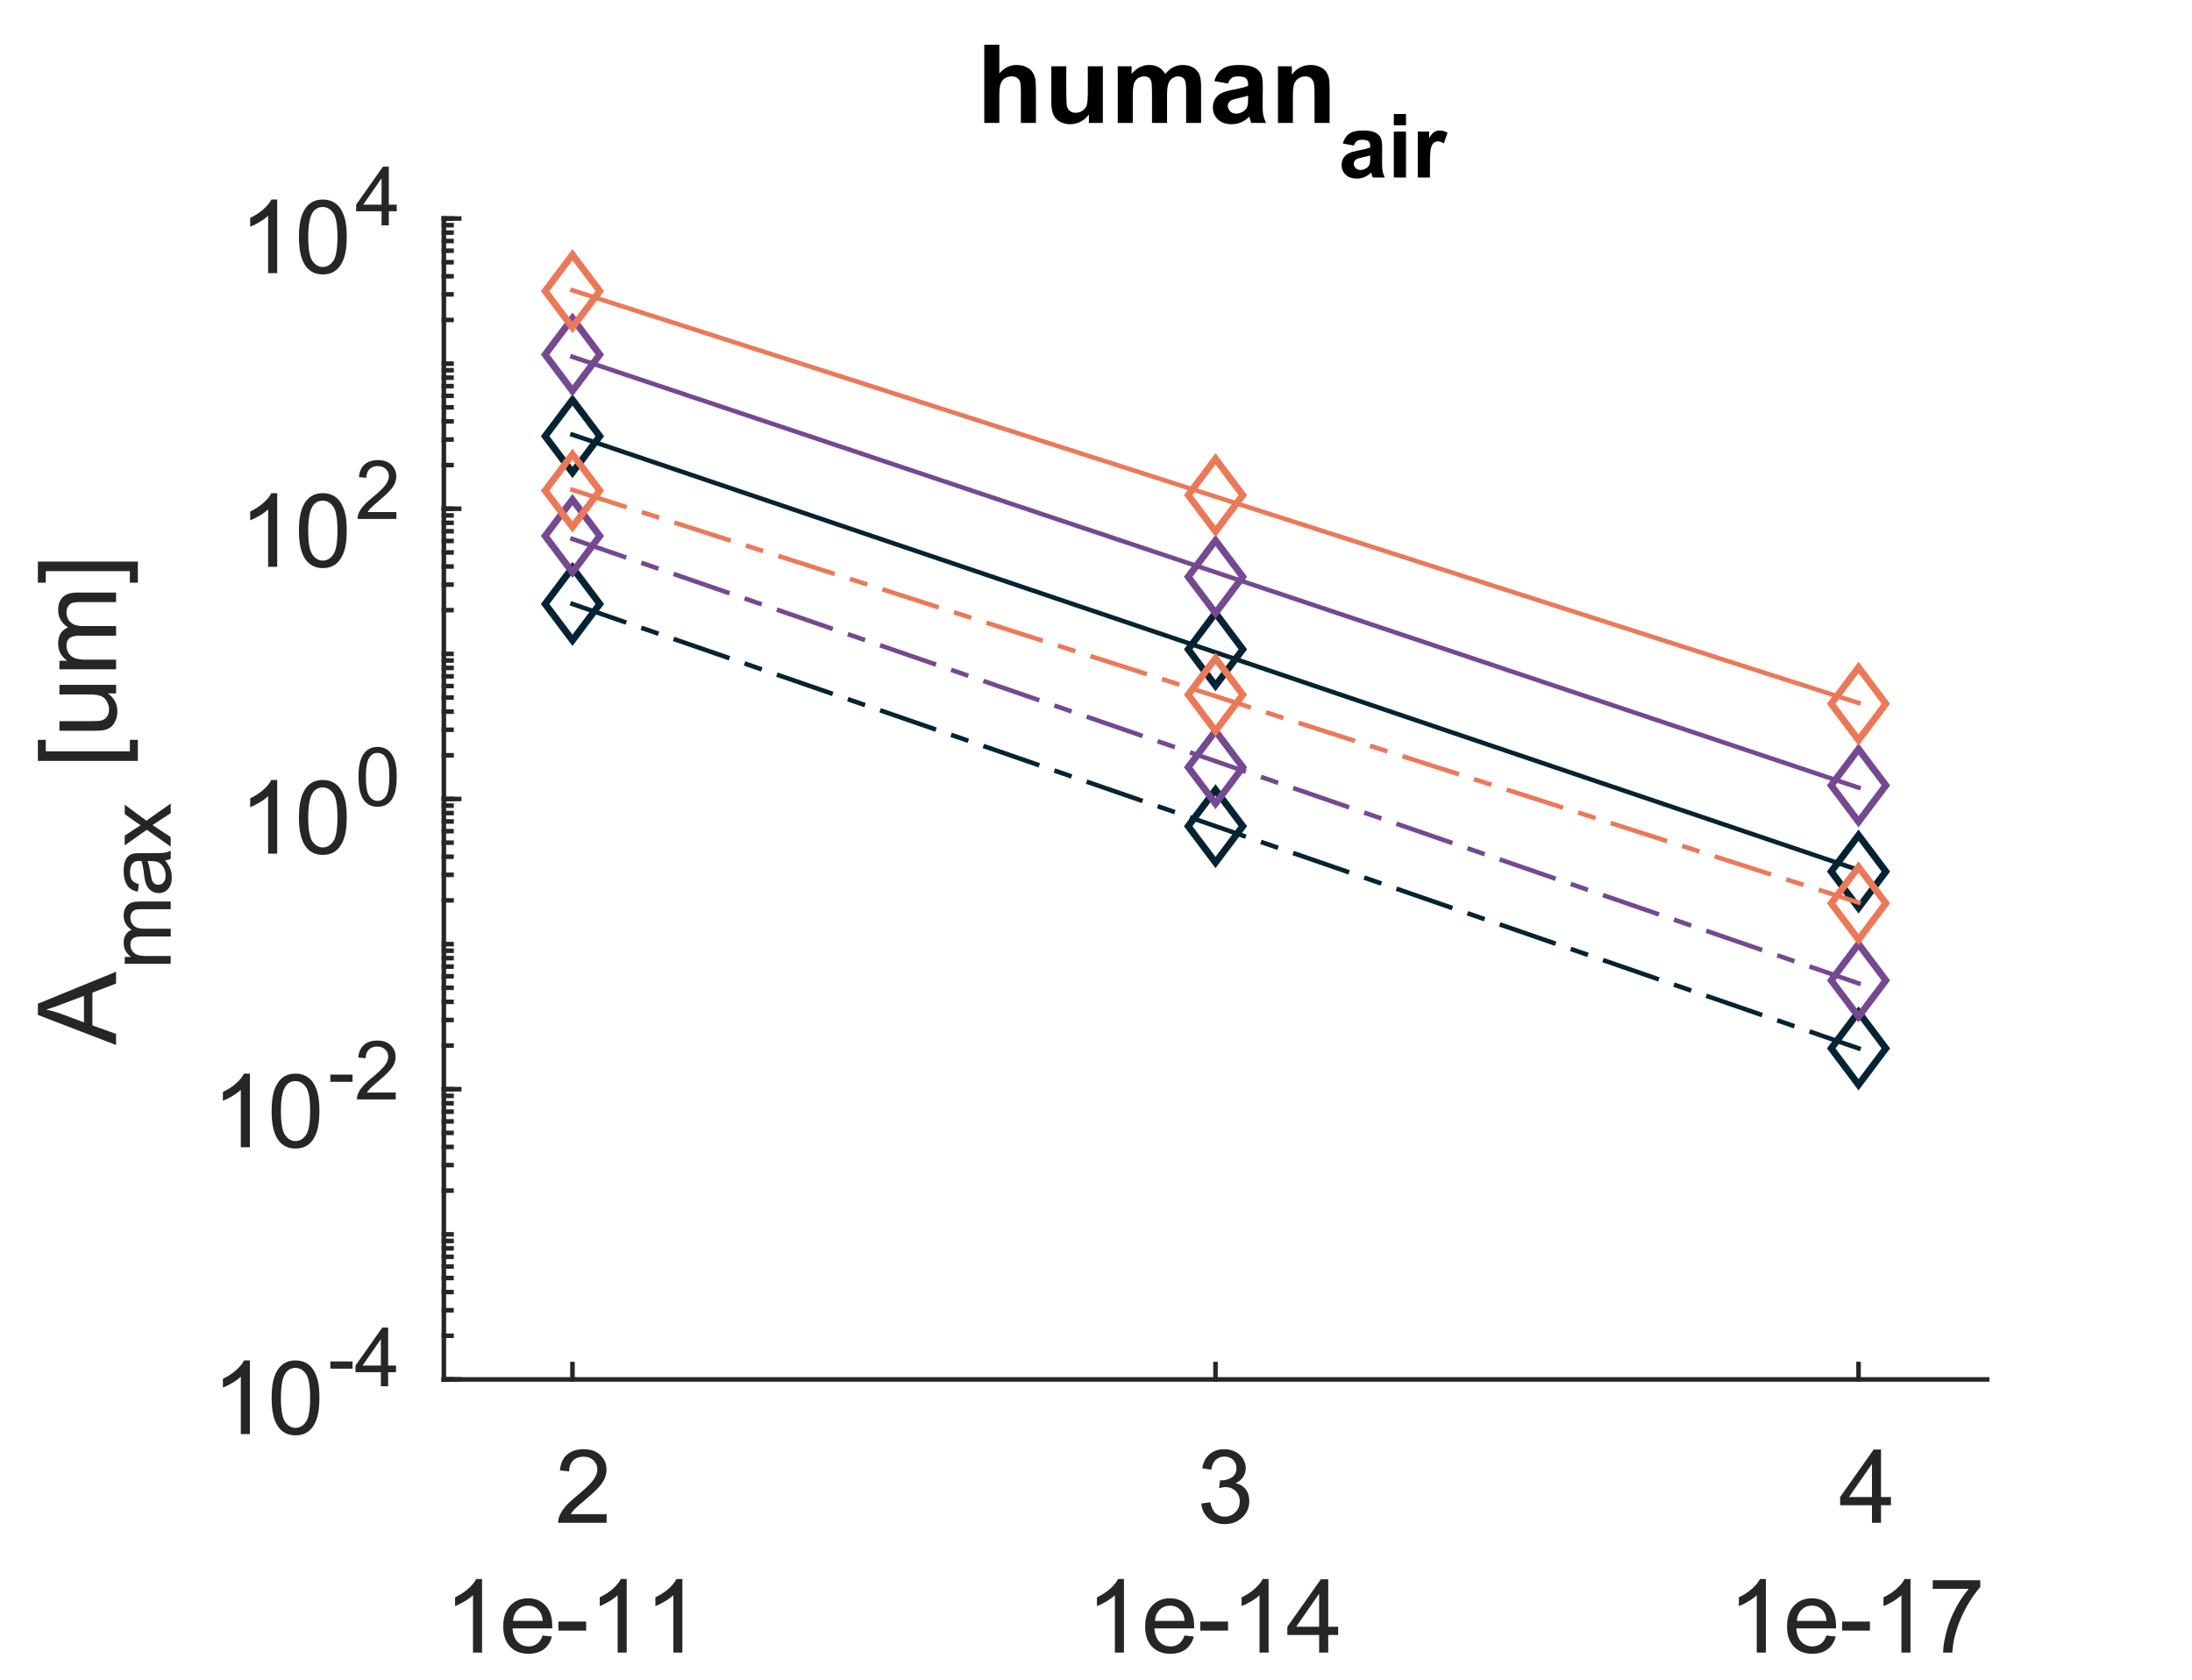 <?xml version="1.0"?>
<!DOCTYPE svg PUBLIC '-//W3C//DTD SVG 1.0//EN'
          'http://www.w3.org/TR/2001/REC-SVG-20010904/DTD/svg10.dtd'>
<svg xmlns:xlink="http://www.w3.org/1999/xlink" style="fill-opacity:1; color-rendering:auto; color-interpolation:auto; text-rendering:auto; stroke:black; stroke-linecap:square; stroke-miterlimit:10; shape-rendering:auto; stroke-opacity:1; fill:black; stroke-dasharray:none; font-weight:normal; stroke-width:1; font-family:'Dialog'; font-style:normal; stroke-linejoin:miter; font-size:12px; stroke-dashoffset:0; image-rendering:auto;" width="321" height="246" xmlns="http://www.w3.org/2000/svg"
><rect width="100%" height="100%" fill="#808080" stroke="none"/><!--Generated by the Batik Graphics2D SVG Generator--><defs id="genericDefs"
  /><g
  ><defs id="defs1"
    ><clipPath clipPathUnits="userSpaceOnUse" id="clipPath1"
      ><path d="M0 0 L321 0 L321 246 L0 246 L0 0 Z"
      /></clipPath
    ></defs
    ><g style="fill:white; stroke:white;"
    ><rect x="0" y="0" width="321" style="clip-path:url(#clipPath1); stroke:none;" height="246"
    /></g
    ><g style="fill:white; text-rendering:optimizeSpeed; color-rendering:optimizeSpeed; image-rendering:optimizeSpeed; shape-rendering:crispEdges; stroke:white; color-interpolation:sRGB;"
    ><rect x="0" width="321" height="246" y="0" style="stroke:none;"
      /><path style="stroke:none;" d="M65 202 L291 202 L291 32 L65 32 Z"
    /></g
    ><g style="fill:rgb(38,38,38); text-rendering:geometricPrecision; image-rendering:optimizeQuality; color-rendering:optimizeQuality; stroke-linejoin:round; stroke:rgb(38,38,38); color-interpolation:linearRGB; stroke-width:0.667;"
    ><line y2="202" style="fill:none;" x1="65" x2="291" y1="202"
      /><line y2="199.75" style="fill:none;" x1="83.833" x2="83.833" y1="202"
      /><line y2="199.75" style="fill:none;" x1="178" x2="178" y1="202"
      /><line y2="199.75" style="fill:none;" x1="272.167" x2="272.167" y1="202"
    /></g
    ><g transform="translate(65,223)" style="font-size:14.667px; fill:rgb(38,38,38); text-rendering:geometricPrecision; image-rendering:optimizeQuality; color-rendering:optimizeQuality; font-family:'SansSerif'; stroke:rgb(38,38,38); color-interpolation:linearRGB;"
    ><path style="stroke:none;" d="M23.835 -1.266 L23.835 0 L16.741 0 Q16.725 -0.469 16.897 -0.922 Q17.163 -1.641 17.765 -2.344 Q18.366 -3.047 19.491 -3.969 Q21.241 -5.406 21.858 -6.242 Q22.475 -7.078 22.475 -7.828 Q22.475 -8.609 21.913 -9.148 Q21.35 -9.688 20.444 -9.688 Q19.491 -9.688 18.921 -9.117 Q18.35 -8.547 18.35 -7.531 L16.991 -7.672 Q17.132 -9.188 18.038 -9.984 Q18.944 -10.781 20.475 -10.781 Q22.022 -10.781 22.921 -9.922 Q23.819 -9.062 23.819 -7.797 Q23.819 -7.156 23.561 -6.531 Q23.303 -5.906 22.686 -5.219 Q22.069 -4.531 20.647 -3.328 Q19.46 -2.344 19.124 -1.984 Q18.788 -1.625 18.569 -1.266 L23.835 -1.266 Z"
    /></g
    ><g transform="translate(65,242)" style="font-size:14.667px; fill:rgb(38,38,38); text-rendering:geometricPrecision; image-rendering:optimizeQuality; color-rendering:optimizeQuality; font-family:'SansSerif'; stroke:rgb(38,38,38); color-interpolation:linearRGB;"
    ><path style="stroke:none;" d="M5.594 0 L4.266 0 L4.266 -8.406 Q3.797 -7.953 3.023 -7.492 Q2.25 -7.031 1.641 -6.812 L1.641 -8.094 Q2.734 -8.609 3.562 -9.344 Q4.391 -10.078 4.734 -10.781 L5.594 -10.781 L5.594 0 ZM14.464 -2.5 L15.823 -2.344 Q15.511 -1.141 14.636 -0.484 Q13.761 0.172 12.401 0.172 Q10.698 0.172 9.698 -0.875 Q8.698 -1.922 8.698 -3.828 Q8.698 -5.781 9.714 -6.867 Q10.729 -7.953 12.339 -7.953 Q13.901 -7.953 14.886 -6.891 Q15.87 -5.828 15.87 -3.906 Q15.87 -3.781 15.87 -3.547 L10.057 -3.547 Q10.136 -2.266 10.784 -1.586 Q11.432 -0.906 12.417 -0.906 Q13.136 -0.906 13.651 -1.289 Q14.167 -1.672 14.464 -2.5 ZM10.136 -4.641 L14.479 -4.641 Q14.386 -5.625 13.979 -6.109 Q13.354 -6.875 12.354 -6.875 Q11.432 -6.875 10.815 -6.266 Q10.198 -5.656 10.136 -4.641 ZM16.771 -3.219 L16.771 -4.547 L20.834 -4.547 L20.834 -3.219 L16.771 -3.219 ZM26.777 0 L25.448 0 L25.448 -8.406 Q24.98 -7.953 24.206 -7.492 Q23.433 -7.031 22.823 -6.812 L22.823 -8.094 Q23.917 -8.609 24.745 -9.344 Q25.573 -10.078 25.917 -10.781 L26.777 -10.781 L26.777 0 ZM34.928 0 L33.6 0 L33.6 -8.406 Q33.131 -7.953 32.357 -7.492 Q31.584 -7.031 30.975 -6.812 L30.975 -8.094 Q32.068 -8.609 32.897 -9.344 Q33.725 -10.078 34.068 -10.781 L34.928 -10.781 L34.928 0 Z"
    /></g
    ><g transform="translate(159,223)" style="font-size:14.667px; fill:rgb(38,38,38); text-rendering:geometricPrecision; image-rendering:optimizeQuality; color-rendering:optimizeQuality; font-family:'SansSerif'; stroke:rgb(38,38,38); color-interpolation:linearRGB;"
    ><path style="stroke:none;" d="M16.913 -2.828 L18.241 -3.016 Q18.46 -1.891 19.007 -1.398 Q19.553 -0.906 20.335 -0.906 Q21.272 -0.906 21.913 -1.547 Q22.553 -2.188 22.553 -3.141 Q22.553 -4.047 21.96 -4.641 Q21.366 -5.234 20.444 -5.234 Q20.069 -5.234 19.522 -5.078 L19.663 -6.234 Q19.803 -6.219 19.882 -6.219 Q20.725 -6.219 21.397 -6.664 Q22.069 -7.109 22.069 -8.016 Q22.069 -8.75 21.577 -9.227 Q21.085 -9.703 20.303 -9.703 Q19.538 -9.703 19.03 -9.219 Q18.522 -8.734 18.366 -7.766 L17.053 -8 Q17.288 -9.328 18.147 -10.055 Q19.007 -10.781 20.272 -10.781 Q21.163 -10.781 21.897 -10.406 Q22.632 -10.031 23.03 -9.375 Q23.428 -8.719 23.428 -7.984 Q23.428 -7.297 23.053 -6.727 Q22.678 -6.156 21.944 -5.812 Q22.897 -5.594 23.421 -4.906 Q23.944 -4.219 23.944 -3.172 Q23.944 -1.766 22.921 -0.789 Q21.897 0.188 20.335 0.188 Q18.913 0.188 17.983 -0.656 Q17.053 -1.5 16.913 -2.828 Z"
    /></g
    ><g transform="translate(159,242)" style="font-size:14.667px; fill:rgb(38,38,38); text-rendering:geometricPrecision; image-rendering:optimizeQuality; color-rendering:optimizeQuality; font-family:'SansSerif'; stroke:rgb(38,38,38); color-interpolation:linearRGB;"
    ><path style="stroke:none;" d="M5.594 0 L4.266 0 L4.266 -8.406 Q3.797 -7.953 3.023 -7.492 Q2.25 -7.031 1.641 -6.812 L1.641 -8.094 Q2.734 -8.609 3.562 -9.344 Q4.391 -10.078 4.734 -10.781 L5.594 -10.781 L5.594 0 ZM14.464 -2.5 L15.823 -2.344 Q15.511 -1.141 14.636 -0.484 Q13.761 0.172 12.401 0.172 Q10.698 0.172 9.698 -0.875 Q8.698 -1.922 8.698 -3.828 Q8.698 -5.781 9.714 -6.867 Q10.729 -7.953 12.339 -7.953 Q13.901 -7.953 14.886 -6.891 Q15.87 -5.828 15.87 -3.906 Q15.87 -3.781 15.87 -3.547 L10.057 -3.547 Q10.136 -2.266 10.784 -1.586 Q11.432 -0.906 12.417 -0.906 Q13.136 -0.906 13.651 -1.289 Q14.167 -1.672 14.464 -2.5 ZM10.136 -4.641 L14.479 -4.641 Q14.386 -5.625 13.979 -6.109 Q13.354 -6.875 12.354 -6.875 Q11.432 -6.875 10.815 -6.266 Q10.198 -5.656 10.136 -4.641 ZM16.771 -3.219 L16.771 -4.547 L20.834 -4.547 L20.834 -3.219 L16.771 -3.219 ZM26.777 0 L25.448 0 L25.448 -8.406 Q24.98 -7.953 24.206 -7.492 Q23.433 -7.031 22.823 -6.812 L22.823 -8.094 Q23.917 -8.609 24.745 -9.344 Q25.573 -10.078 25.917 -10.781 L26.777 -10.781 L26.777 0 ZM34.178 0 L34.178 -2.578 L29.521 -2.578 L29.521 -3.781 L34.428 -10.734 L35.506 -10.734 L35.506 -3.781 L36.959 -3.781 L36.959 -2.578 L35.506 -2.578 L35.506 0 L34.178 0 ZM34.178 -3.781 L34.178 -8.625 L30.818 -3.781 L34.178 -3.781 Z"
    /></g
    ><g transform="translate(253,223)" style="font-size:14.667px; fill:rgb(38,38,38); text-rendering:geometricPrecision; image-rendering:optimizeQuality; color-rendering:optimizeQuality; font-family:'SansSerif'; stroke:rgb(38,38,38); color-interpolation:linearRGB;"
    ><path style="stroke:none;" d="M21.132 0 L21.132 -2.578 L16.475 -2.578 L16.475 -3.781 L21.382 -10.734 L22.46 -10.734 L22.46 -3.781 L23.913 -3.781 L23.913 -2.578 L22.46 -2.578 L22.46 0 L21.132 0 ZM21.132 -3.781 L21.132 -8.625 L17.772 -3.781 L21.132 -3.781 Z"
    /></g
    ><g transform="translate(253,242)" style="font-size:14.667px; fill:rgb(38,38,38); text-rendering:geometricPrecision; image-rendering:optimizeQuality; color-rendering:optimizeQuality; font-family:'SansSerif'; stroke:rgb(38,38,38); color-interpolation:linearRGB;"
    ><path style="stroke:none;" d="M5.594 0 L4.266 0 L4.266 -8.406 Q3.797 -7.953 3.023 -7.492 Q2.25 -7.031 1.641 -6.812 L1.641 -8.094 Q2.734 -8.609 3.562 -9.344 Q4.391 -10.078 4.734 -10.781 L5.594 -10.781 L5.594 0 ZM14.464 -2.5 L15.823 -2.344 Q15.511 -1.141 14.636 -0.484 Q13.761 0.172 12.401 0.172 Q10.698 0.172 9.698 -0.875 Q8.698 -1.922 8.698 -3.828 Q8.698 -5.781 9.714 -6.867 Q10.729 -7.953 12.339 -7.953 Q13.901 -7.953 14.886 -6.891 Q15.87 -5.828 15.87 -3.906 Q15.87 -3.781 15.87 -3.547 L10.057 -3.547 Q10.136 -2.266 10.784 -1.586 Q11.432 -0.906 12.417 -0.906 Q13.136 -0.906 13.651 -1.289 Q14.167 -1.672 14.464 -2.5 ZM10.136 -4.641 L14.479 -4.641 Q14.386 -5.625 13.979 -6.109 Q13.354 -6.875 12.354 -6.875 Q11.432 -6.875 10.815 -6.266 Q10.198 -5.656 10.136 -4.641 ZM16.771 -3.219 L16.771 -4.547 L20.834 -4.547 L20.834 -3.219 L16.771 -3.219 ZM26.777 0 L25.448 0 L25.448 -8.406 Q24.98 -7.953 24.206 -7.492 Q23.433 -7.031 22.823 -6.812 L22.823 -8.094 Q23.917 -8.609 24.745 -9.344 Q25.573 -10.078 25.917 -10.781 L26.777 -10.781 L26.777 0 ZM30.037 -9.328 L30.037 -10.594 L36.99 -10.594 L36.99 -9.578 Q35.975 -8.484 34.967 -6.672 Q33.959 -4.859 33.412 -2.953 Q33.006 -1.609 32.897 0 L31.553 0 Q31.568 -1.266 32.045 -3.062 Q32.522 -4.859 33.412 -6.523 Q34.303 -8.188 35.303 -9.328 L30.037 -9.328 Z"
    /></g
    ><g style="fill:rgb(38,38,38); text-rendering:geometricPrecision; image-rendering:optimizeQuality; color-rendering:optimizeQuality; stroke-linejoin:round; stroke:rgb(38,38,38); color-interpolation:linearRGB; stroke-width:0.667;"
    ><line y2="32" style="fill:none;" x1="65" x2="65" y1="202"
      /><line y2="202" style="fill:none;" x1="65" x2="67.25" y1="202"
      /><line y2="159.5" style="fill:none;" x1="65" x2="67.25" y1="159.5"
      /><line y2="117" style="fill:none;" x1="65" x2="67.25" y1="117"
      /><line y2="74.5" style="fill:none;" x1="65" x2="67.25" y1="74.5"
      /><line y2="32" style="fill:none;" x1="65" x2="67.25" y1="32"
      /><line y2="202" style="fill:none;" x1="65" x2="66.125" y1="202"
      /><line y2="195.603" style="fill:none;" x1="65" x2="66.125" y1="195.603"
      /><line y2="191.861" style="fill:none;" x1="65" x2="66.125" y1="191.861"
      /><line y2="189.206" style="fill:none;" x1="65" x2="66.125" y1="189.206"
      /><line y2="187.147" style="fill:none;" x1="65" x2="66.125" y1="187.147"
      /><line y2="185.464" style="fill:none;" x1="65" x2="66.125" y1="185.464"
      /><line y2="184.042" style="fill:none;" x1="65" x2="66.125" y1="184.042"
      /><line y2="182.809" style="fill:none;" x1="65" x2="66.125" y1="182.809"
      /><line y2="181.722" style="fill:none;" x1="65" x2="66.125" y1="181.722"
      /><line y2="180.75" style="fill:none;" x1="65" x2="66.125" y1="180.75"
      /><line y2="174.353" style="fill:none;" x1="65" x2="66.125" y1="174.353"
      /><line y2="170.611" style="fill:none;" x1="65" x2="66.125" y1="170.611"
      /><line y2="167.956" style="fill:none;" x1="65" x2="66.125" y1="167.956"
      /><line y2="165.897" style="fill:none;" x1="65" x2="66.125" y1="165.897"
      /><line y2="164.214" style="fill:none;" x1="65" x2="66.125" y1="164.214"
      /><line y2="162.792" style="fill:none;" x1="65" x2="66.125" y1="162.792"
      /><line y2="161.559" style="fill:none;" x1="65" x2="66.125" y1="161.559"
      /><line y2="160.472" style="fill:none;" x1="65" x2="66.125" y1="160.472"
      /><line y2="159.5" style="fill:none;" x1="65" x2="66.125" y1="159.5"
      /><line y2="153.103" style="fill:none;" x1="65" x2="66.125" y1="153.103"
      /><line y2="149.361" style="fill:none;" x1="65" x2="66.125" y1="149.361"
      /><line y2="146.706" style="fill:none;" x1="65" x2="66.125" y1="146.706"
      /><line y2="144.647" style="fill:none;" x1="65" x2="66.125" y1="144.647"
      /><line y2="142.964" style="fill:none;" x1="65" x2="66.125" y1="142.964"
      /><line y2="141.542" style="fill:none;" x1="65" x2="66.125" y1="141.542"
      /><line y2="140.309" style="fill:none;" x1="65" x2="66.125" y1="140.309"
      /><line y2="139.222" style="fill:none;" x1="65" x2="66.125" y1="139.222"
      /><line y2="138.25" style="fill:none;" x1="65" x2="66.125" y1="138.25"
      /><line y2="131.853" style="fill:none;" x1="65" x2="66.125" y1="131.853"
      /><line y2="128.111" style="fill:none;" x1="65" x2="66.125" y1="128.111"
      /><line y2="125.456" style="fill:none;" x1="65" x2="66.125" y1="125.456"
      /><line y2="123.397" style="fill:none;" x1="65" x2="66.125" y1="123.397"
      /><line y2="121.714" style="fill:none;" x1="65" x2="66.125" y1="121.714"
      /><line y2="120.292" style="fill:none;" x1="65" x2="66.125" y1="120.292"
      /><line y2="119.059" style="fill:none;" x1="65" x2="66.125" y1="119.059"
      /><line y2="117.972" style="fill:none;" x1="65" x2="66.125" y1="117.972"
      /><line y2="117" style="fill:none;" x1="65" x2="66.125" y1="117"
      /><line y2="110.603" style="fill:none;" x1="65" x2="66.125" y1="110.603"
      /><line y2="106.861" style="fill:none;" x1="65" x2="66.125" y1="106.861"
      /><line y2="104.206" style="fill:none;" x1="65" x2="66.125" y1="104.206"
      /><line y2="102.147" style="fill:none;" x1="65" x2="66.125" y1="102.147"
      /><line y2="100.464" style="fill:none;" x1="65" x2="66.125" y1="100.464"
      /><line y2="99.042" style="fill:none;" x1="65" x2="66.125" y1="99.042"
      /><line y2="97.809" style="fill:none;" x1="65" x2="66.125" y1="97.809"
      /><line y2="96.722" style="fill:none;" x1="65" x2="66.125" y1="96.722"
      /><line y2="95.75" style="fill:none;" x1="65" x2="66.125" y1="95.75"
      /><line y2="89.353" style="fill:none;" x1="65" x2="66.125" y1="89.353"
      /><line y2="85.611" style="fill:none;" x1="65" x2="66.125" y1="85.611"
      /><line y2="82.956" style="fill:none;" x1="65" x2="66.125" y1="82.956"
      /><line y2="80.897" style="fill:none;" x1="65" x2="66.125" y1="80.897"
      /><line y2="79.214" style="fill:none;" x1="65" x2="66.125" y1="79.214"
      /><line y2="77.792" style="fill:none;" x1="65" x2="66.125" y1="77.792"
      /><line y2="76.559" style="fill:none;" x1="65" x2="66.125" y1="76.559"
      /><line y2="75.472" style="fill:none;" x1="65" x2="66.125" y1="75.472"
      /><line y2="74.5" style="fill:none;" x1="65" x2="66.125" y1="74.5"
      /><line y2="68.103" style="fill:none;" x1="65" x2="66.125" y1="68.103"
      /><line y2="64.361" style="fill:none;" x1="65" x2="66.125" y1="64.361"
      /><line y2="61.706" style="fill:none;" x1="65" x2="66.125" y1="61.706"
      /><line y2="59.647" style="fill:none;" x1="65" x2="66.125" y1="59.647"
      /><line y2="57.964" style="fill:none;" x1="65" x2="66.125" y1="57.964"
      /><line y2="56.542" style="fill:none;" x1="65" x2="66.125" y1="56.542"
      /><line y2="55.309" style="fill:none;" x1="65" x2="66.125" y1="55.309"
      /><line y2="54.222" style="fill:none;" x1="65" x2="66.125" y1="54.222"
      /><line y2="53.25" style="fill:none;" x1="65" x2="66.125" y1="53.25"
      /><line y2="46.853" style="fill:none;" x1="65" x2="66.125" y1="46.853"
      /><line y2="43.111" style="fill:none;" x1="65" x2="66.125" y1="43.111"
      /><line y2="40.456" style="fill:none;" x1="65" x2="66.125" y1="40.456"
      /><line y2="38.397" style="fill:none;" x1="65" x2="66.125" y1="38.397"
      /><line y2="36.714" style="fill:none;" x1="65" x2="66.125" y1="36.714"
      /><line y2="35.292" style="fill:none;" x1="65" x2="66.125" y1="35.292"
      /><line y2="34.059" style="fill:none;" x1="65" x2="66.125" y1="34.059"
      /><line y2="32.972" style="fill:none;" x1="65" x2="66.125" y1="32.972"
      /><line y2="32" style="fill:none;" x1="65" x2="66.125" y1="32"
    /></g
    ><g transform="translate(31,210)" style="font-size:14.667px; fill:rgb(38,38,38); text-rendering:geometricPrecision; image-rendering:optimizeQuality; color-rendering:optimizeQuality; font-family:'SansSerif'; stroke:rgb(38,38,38); color-interpolation:linearRGB;"
    ><path style="stroke:none;" d="M5.594 0 L4.266 0 L4.266 -8.406 Q3.797 -7.953 3.023 -7.492 Q2.25 -7.031 1.641 -6.812 L1.641 -8.094 Q2.734 -8.609 3.562 -9.344 Q4.391 -10.078 4.734 -10.781 L5.594 -10.781 L5.594 0 ZM8.776 -5.297 Q8.776 -7.203 9.167 -8.359 Q9.557 -9.516 10.331 -10.148 Q11.104 -10.781 12.276 -10.781 Q13.136 -10.781 13.792 -10.43 Q14.448 -10.078 14.87 -9.43 Q15.292 -8.781 15.534 -7.836 Q15.776 -6.891 15.776 -5.297 Q15.776 -3.406 15.386 -2.242 Q14.995 -1.078 14.221 -0.445 Q13.448 0.188 12.276 0.188 Q10.729 0.188 9.839 -0.938 Q8.776 -2.266 8.776 -5.297 ZM10.136 -5.297 Q10.136 -2.656 10.753 -1.781 Q11.37 -0.906 12.276 -0.906 Q13.182 -0.906 13.8 -1.781 Q14.417 -2.656 14.417 -5.297 Q14.417 -7.953 13.8 -8.82 Q13.182 -9.688 12.261 -9.688 Q11.354 -9.688 10.807 -8.922 Q10.136 -7.938 10.136 -5.297 Z"
    /></g
    ><g transform="translate(48,203)" style="font-size:11.733px; fill:rgb(38,38,38); text-rendering:geometricPrecision; image-rendering:optimizeQuality; color-rendering:optimizeQuality; font-family:'SansSerif'; stroke:rgb(38,38,38); color-interpolation:linearRGB;"
    ><path style="stroke:none;" d="M0.375 -2.578 L0.375 -3.641 L3.625 -3.641 L3.625 -2.578 L0.375 -2.578 ZM7.777 0 L7.777 -2.062 L4.059 -2.062 L4.059 -3.031 L7.981 -8.594 L8.84 -8.594 L8.84 -3.031 L9.996 -3.031 L9.996 -2.062 L8.84 -2.062 L8.84 0 L7.777 0 ZM7.777 -3.031 L7.777 -6.891 L5.09 -3.031 L7.777 -3.031 Z"
    /></g
    ><g transform="translate(31,168)" style="font-size:14.667px; fill:rgb(38,38,38); text-rendering:geometricPrecision; image-rendering:optimizeQuality; color-rendering:optimizeQuality; font-family:'SansSerif'; stroke:rgb(38,38,38); color-interpolation:linearRGB;"
    ><path style="stroke:none;" d="M5.594 0 L4.266 0 L4.266 -8.406 Q3.797 -7.953 3.023 -7.492 Q2.25 -7.031 1.641 -6.812 L1.641 -8.094 Q2.734 -8.609 3.562 -9.344 Q4.391 -10.078 4.734 -10.781 L5.594 -10.781 L5.594 0 ZM8.776 -5.297 Q8.776 -7.203 9.167 -8.359 Q9.557 -9.516 10.331 -10.148 Q11.104 -10.781 12.276 -10.781 Q13.136 -10.781 13.792 -10.43 Q14.448 -10.078 14.87 -9.43 Q15.292 -8.781 15.534 -7.836 Q15.776 -6.891 15.776 -5.297 Q15.776 -3.406 15.386 -2.242 Q14.995 -1.078 14.221 -0.445 Q13.448 0.188 12.276 0.188 Q10.729 0.188 9.839 -0.938 Q8.776 -2.266 8.776 -5.297 ZM10.136 -5.297 Q10.136 -2.656 10.753 -1.781 Q11.37 -0.906 12.276 -0.906 Q13.182 -0.906 13.8 -1.781 Q14.417 -2.656 14.417 -5.297 Q14.417 -7.953 13.8 -8.82 Q13.182 -9.688 12.261 -9.688 Q11.354 -9.688 10.807 -8.922 Q10.136 -7.938 10.136 -5.297 Z"
    /></g
    ><g transform="translate(48,161)" style="font-size:11.733px; fill:rgb(38,38,38); text-rendering:geometricPrecision; image-rendering:optimizeQuality; color-rendering:optimizeQuality; font-family:'SansSerif'; stroke:rgb(38,38,38); color-interpolation:linearRGB;"
    ><path style="stroke:none;" d="M0.375 -2.578 L0.375 -3.641 L3.625 -3.641 L3.625 -2.578 L0.375 -2.578 ZM9.949 -1.016 L9.949 0 L4.262 0 Q4.262 -0.375 4.387 -0.734 Q4.606 -1.312 5.082 -1.875 Q5.559 -2.438 6.465 -3.172 Q7.871 -4.328 8.363 -5 Q8.856 -5.672 8.856 -6.266 Q8.856 -6.891 8.402 -7.32 Q7.949 -7.75 7.231 -7.75 Q6.465 -7.75 6.012 -7.297 Q5.559 -6.844 5.543 -6.031 L4.465 -6.141 Q4.574 -7.359 5.301 -7.992 Q6.027 -8.625 7.262 -8.625 Q8.496 -8.625 9.215 -7.938 Q9.934 -7.25 9.934 -6.234 Q9.934 -5.719 9.723 -5.227 Q9.512 -4.734 9.02 -4.18 Q8.527 -3.625 7.402 -2.672 Q6.449 -1.875 6.176 -1.586 Q5.902 -1.297 5.731 -1.016 L9.949 -1.016 Z"
    /></g
    ><g transform="translate(35,125)" style="font-size:14.667px; fill:rgb(38,38,38); text-rendering:geometricPrecision; image-rendering:optimizeQuality; color-rendering:optimizeQuality; font-family:'SansSerif'; stroke:rgb(38,38,38); color-interpolation:linearRGB;"
    ><path style="stroke:none;" d="M5.594 0 L4.266 0 L4.266 -8.406 Q3.797 -7.953 3.023 -7.492 Q2.25 -7.031 1.641 -6.812 L1.641 -8.094 Q2.734 -8.609 3.562 -9.344 Q4.391 -10.078 4.734 -10.781 L5.594 -10.781 L5.594 0 ZM8.776 -5.297 Q8.776 -7.203 9.167 -8.359 Q9.557 -9.516 10.331 -10.148 Q11.104 -10.781 12.276 -10.781 Q13.136 -10.781 13.792 -10.43 Q14.448 -10.078 14.87 -9.43 Q15.292 -8.781 15.534 -7.836 Q15.776 -6.891 15.776 -5.297 Q15.776 -3.406 15.386 -2.242 Q14.995 -1.078 14.221 -0.445 Q13.448 0.188 12.276 0.188 Q10.729 0.188 9.839 -0.938 Q8.776 -2.266 8.776 -5.297 ZM10.136 -5.297 Q10.136 -2.656 10.753 -1.781 Q11.37 -0.906 12.276 -0.906 Q13.182 -0.906 13.8 -1.781 Q14.417 -2.656 14.417 -5.297 Q14.417 -7.953 13.8 -8.82 Q13.182 -9.688 12.261 -9.688 Q11.354 -9.688 10.807 -8.922 Q10.136 -7.938 10.136 -5.297 Z"
    /></g
    ><g transform="translate(52,118)" style="font-size:11.733px; fill:rgb(38,38,38); text-rendering:geometricPrecision; image-rendering:optimizeQuality; color-rendering:optimizeQuality; font-family:'SansSerif'; stroke:rgb(38,38,38); color-interpolation:linearRGB;"
    ><path style="stroke:none;" d="M0.5 -4.234 Q0.5 -5.766 0.812 -6.695 Q1.125 -7.625 1.742 -8.125 Q2.359 -8.625 3.297 -8.625 Q3.984 -8.625 4.508 -8.344 Q5.031 -8.062 5.375 -7.539 Q5.719 -7.016 5.906 -6.266 Q6.094 -5.516 6.094 -4.234 Q6.094 -2.719 5.789 -1.797 Q5.484 -0.875 4.867 -0.367 Q4.25 0.141 3.297 0.141 Q2.062 0.141 1.344 -0.75 Q0.5 -1.812 0.5 -4.234 ZM1.578 -4.234 Q1.578 -2.125 2.078 -1.422 Q2.578 -0.719 3.297 -0.719 Q4.031 -0.719 4.523 -1.422 Q5.016 -2.125 5.016 -4.234 Q5.016 -6.359 4.523 -7.055 Q4.031 -7.75 3.281 -7.75 Q2.562 -7.75 2.125 -7.141 Q1.578 -6.359 1.578 -4.234 Z"
    /></g
    ><g transform="translate(35,83)" style="font-size:14.667px; fill:rgb(38,38,38); text-rendering:geometricPrecision; image-rendering:optimizeQuality; color-rendering:optimizeQuality; font-family:'SansSerif'; stroke:rgb(38,38,38); color-interpolation:linearRGB;"
    ><path style="stroke:none;" d="M5.594 0 L4.266 0 L4.266 -8.406 Q3.797 -7.953 3.023 -7.492 Q2.25 -7.031 1.641 -6.812 L1.641 -8.094 Q2.734 -8.609 3.562 -9.344 Q4.391 -10.078 4.734 -10.781 L5.594 -10.781 L5.594 0 ZM8.776 -5.297 Q8.776 -7.203 9.167 -8.359 Q9.557 -9.516 10.331 -10.148 Q11.104 -10.781 12.276 -10.781 Q13.136 -10.781 13.792 -10.43 Q14.448 -10.078 14.87 -9.43 Q15.292 -8.781 15.534 -7.836 Q15.776 -6.891 15.776 -5.297 Q15.776 -3.406 15.386 -2.242 Q14.995 -1.078 14.221 -0.445 Q13.448 0.188 12.276 0.188 Q10.729 0.188 9.839 -0.938 Q8.776 -2.266 8.776 -5.297 ZM10.136 -5.297 Q10.136 -2.656 10.753 -1.781 Q11.37 -0.906 12.276 -0.906 Q13.182 -0.906 13.8 -1.781 Q14.417 -2.656 14.417 -5.297 Q14.417 -7.953 13.8 -8.82 Q13.182 -9.688 12.261 -9.688 Q11.354 -9.688 10.807 -8.922 Q10.136 -7.938 10.136 -5.297 Z"
    /></g
    ><g transform="translate(52,76)" style="font-size:11.733px; fill:rgb(38,38,38); text-rendering:geometricPrecision; image-rendering:optimizeQuality; color-rendering:optimizeQuality; font-family:'SansSerif'; stroke:rgb(38,38,38); color-interpolation:linearRGB;"
    ><path style="stroke:none;" d="M6.047 -1.016 L6.047 0 L0.359 0 Q0.359 -0.375 0.484 -0.734 Q0.703 -1.312 1.18 -1.875 Q1.656 -2.438 2.562 -3.172 Q3.969 -4.328 4.461 -5 Q4.953 -5.672 4.953 -6.266 Q4.953 -6.891 4.5 -7.32 Q4.047 -7.75 3.328 -7.75 Q2.562 -7.75 2.109 -7.297 Q1.656 -6.844 1.641 -6.031 L0.562 -6.141 Q0.672 -7.359 1.398 -7.992 Q2.125 -8.625 3.359 -8.625 Q4.594 -8.625 5.312 -7.938 Q6.031 -7.25 6.031 -6.234 Q6.031 -5.719 5.82 -5.227 Q5.609 -4.734 5.117 -4.18 Q4.625 -3.625 3.5 -2.672 Q2.547 -1.875 2.273 -1.586 Q2 -1.297 1.828 -1.016 L6.047 -1.016 Z"
    /></g
    ><g transform="translate(35,40)" style="font-size:14.667px; fill:rgb(38,38,38); text-rendering:geometricPrecision; image-rendering:optimizeQuality; color-rendering:optimizeQuality; font-family:'SansSerif'; stroke:rgb(38,38,38); color-interpolation:linearRGB;"
    ><path style="stroke:none;" d="M5.594 0 L4.266 0 L4.266 -8.406 Q3.797 -7.953 3.023 -7.492 Q2.25 -7.031 1.641 -6.812 L1.641 -8.094 Q2.734 -8.609 3.562 -9.344 Q4.391 -10.078 4.734 -10.781 L5.594 -10.781 L5.594 0 ZM8.776 -5.297 Q8.776 -7.203 9.167 -8.359 Q9.557 -9.516 10.331 -10.148 Q11.104 -10.781 12.276 -10.781 Q13.136 -10.781 13.792 -10.43 Q14.448 -10.078 14.87 -9.43 Q15.292 -8.781 15.534 -7.836 Q15.776 -6.891 15.776 -5.297 Q15.776 -3.406 15.386 -2.242 Q14.995 -1.078 14.221 -0.445 Q13.448 0.188 12.276 0.188 Q10.729 0.188 9.839 -0.938 Q8.776 -2.266 8.776 -5.297 ZM10.136 -5.297 Q10.136 -2.656 10.753 -1.781 Q11.37 -0.906 12.276 -0.906 Q13.182 -0.906 13.8 -1.781 Q14.417 -2.656 14.417 -5.297 Q14.417 -7.953 13.8 -8.82 Q13.182 -9.688 12.261 -9.688 Q11.354 -9.688 10.807 -8.922 Q10.136 -7.938 10.136 -5.297 Z"
    /></g
    ><g transform="translate(52,33)" style="font-size:11.733px; fill:rgb(38,38,38); text-rendering:geometricPrecision; image-rendering:optimizeQuality; color-rendering:optimizeQuality; font-family:'SansSerif'; stroke:rgb(38,38,38); color-interpolation:linearRGB;"
    ><path style="stroke:none;" d="M3.875 0 L3.875 -2.062 L0.156 -2.062 L0.156 -3.031 L4.078 -8.594 L4.938 -8.594 L4.938 -3.031 L6.094 -3.031 L6.094 -2.062 L4.938 -2.062 L4.938 0 L3.875 0 ZM3.875 -3.031 L3.875 -6.891 L1.188 -3.031 L3.875 -3.031 Z"
    /></g
    ><g transform="translate(17,153) rotate(-90)" style="font-size:16.133px; fill:rgb(38,38,38); text-rendering:geometricPrecision; image-rendering:optimizeQuality; color-rendering:optimizeQuality; font-family:'SansSerif'; stroke:rgb(38,38,38); color-interpolation:linearRGB;"
    ><path style="stroke:none;" d="M-0.031 0 L4.375 -11.453 L6.016 -11.453 L10.703 0 L8.969 0 L7.641 -3.469 L2.844 -3.469 L1.594 0 L-0.031 0 ZM3.281 -4.703 L7.172 -4.703 L5.969 -7.875 Q5.422 -9.328 5.156 -10.25 Q4.938 -9.156 4.547 -8.062 L3.281 -4.703 Z"
    /></g
    ><g transform="translate(25,142) rotate(-90)" style="font-size:12.907px; fill:rgb(38,38,38); text-rendering:geometricPrecision; image-rendering:optimizeQuality; color-rendering:optimizeQuality; font-family:'SansSerif'; stroke:rgb(38,38,38); color-interpolation:linearRGB;"
    ><path style="stroke:none;" d="M0.859 0 L0.859 -6.734 L1.875 -6.734 L1.875 -5.797 Q2.203 -6.297 2.727 -6.594 Q3.25 -6.891 3.922 -6.891 Q4.672 -6.891 5.148 -6.578 Q5.625 -6.266 5.828 -5.719 Q6.625 -6.891 7.906 -6.891 Q8.906 -6.891 9.445 -6.336 Q9.984 -5.781 9.984 -4.625 L9.984 0 L8.859 0 L8.859 -4.25 Q8.859 -4.938 8.75 -5.234 Q8.641 -5.531 8.344 -5.719 Q8.047 -5.906 7.656 -5.906 Q6.938 -5.906 6.469 -5.43 Q6 -4.953 6 -3.922 L6 0 L4.859 0 L4.859 -4.375 Q4.859 -5.141 4.578 -5.523 Q4.297 -5.906 3.672 -5.906 Q3.188 -5.906 2.781 -5.648 Q2.375 -5.391 2.188 -4.906 Q2 -4.422 2 -3.5 L2 0 L0.859 0 ZM16.001 -0.828 Q15.376 -0.297 14.79 -0.07 Q14.204 0.156 13.532 0.156 Q12.407 0.156 11.813 -0.391 Q11.22 -0.938 11.22 -1.781 Q11.22 -2.266 11.446 -2.68 Q11.673 -3.094 12.04 -3.344 Q12.407 -3.594 12.86 -3.719 Q13.188 -3.797 13.876 -3.891 Q15.251 -4.047 15.907 -4.281 Q15.923 -4.516 15.923 -4.578 Q15.923 -5.281 15.595 -5.562 Q15.157 -5.953 14.298 -5.953 Q13.485 -5.953 13.103 -5.672 Q12.72 -5.391 12.532 -4.672 L11.423 -4.812 Q11.563 -5.531 11.915 -5.977 Q12.267 -6.422 12.931 -6.656 Q13.595 -6.891 14.454 -6.891 Q15.329 -6.891 15.868 -6.688 Q16.407 -6.484 16.657 -6.18 Q16.907 -5.875 17.017 -5.406 Q17.064 -5.109 17.064 -4.344 L17.064 -2.828 Q17.064 -1.234 17.142 -0.812 Q17.22 -0.391 17.423 0 L16.235 0 Q16.064 -0.359 16.001 -0.828 ZM15.907 -3.391 Q15.282 -3.125 14.048 -2.953 Q13.345 -2.844 13.048 -2.719 Q12.751 -2.594 12.595 -2.352 Q12.438 -2.109 12.438 -1.812 Q12.438 -1.359 12.782 -1.055 Q13.126 -0.75 13.798 -0.75 Q14.454 -0.75 14.97 -1.039 Q15.485 -1.328 15.735 -1.828 Q15.907 -2.203 15.907 -2.969 L15.907 -3.391 ZM18.023 0 L20.491 -3.5 L18.21 -6.734 L19.632 -6.734 L20.679 -5.156 Q20.96 -4.703 21.148 -4.406 Q21.413 -4.828 21.648 -5.141 L22.788 -6.734 L24.163 -6.734 L21.82 -3.562 L24.335 0 L22.929 0 L21.554 -2.094 L21.179 -2.656 L19.413 0 L18.023 0 Z"
    /></g
    ><g transform="translate(17,117) rotate(-90)" style="font-size:16.133px; fill:rgb(38,38,38); text-rendering:geometricPrecision; image-rendering:optimizeQuality; color-rendering:optimizeQuality; font-family:'SansSerif'; stroke:rgb(38,38,38); color-interpolation:linearRGB;"
    ><path style="stroke:none;" d="M5.574 3.188 L5.574 -11.453 L8.668 -11.453 L8.668 -10.297 L6.98 -10.297 L6.98 2.016 L8.668 2.016 L8.668 3.188 L5.574 3.188 ZM15.46 0 L15.46 -1.219 Q14.491 0.188 12.819 0.188 Q12.085 0.188 11.452 -0.094 Q10.819 -0.375 10.507 -0.805 Q10.194 -1.234 10.069 -1.844 Q9.991 -2.266 9.991 -3.156 L9.991 -8.297 L11.398 -8.297 L11.398 -3.703 Q11.398 -2.594 11.476 -2.219 Q11.616 -1.656 12.046 -1.344 Q12.476 -1.031 13.101 -1.031 Q13.741 -1.031 14.296 -1.352 Q14.851 -1.672 15.077 -2.234 Q15.304 -2.797 15.304 -3.859 L15.304 -8.297 L16.71 -8.297 L16.71 0 L15.46 0 ZM18.991 0 L18.991 -8.297 L20.241 -8.297 L20.241 -7.141 Q20.631 -7.75 21.28 -8.117 Q21.928 -8.484 22.756 -8.484 Q23.678 -8.484 24.272 -8.102 Q24.866 -7.719 25.1 -7.031 Q26.084 -8.484 27.662 -8.484 Q28.897 -8.484 29.561 -7.805 Q30.225 -7.125 30.225 -5.703 L30.225 0 L28.834 0 L28.834 -5.234 Q28.834 -6.078 28.694 -6.445 Q28.553 -6.812 28.194 -7.039 Q27.834 -7.266 27.35 -7.266 Q26.475 -7.266 25.897 -6.688 Q25.319 -6.109 25.319 -4.828 L25.319 0 L23.912 0 L23.912 -5.391 Q23.912 -6.328 23.569 -6.797 Q23.225 -7.266 22.444 -7.266 Q21.85 -7.266 21.35 -6.953 Q20.85 -6.641 20.623 -6.039 Q20.397 -5.438 20.397 -4.312 L20.397 0 L18.991 0 ZM34.767 3.188 L31.673 3.188 L31.673 2.016 L33.36 2.016 L33.36 -10.297 L31.673 -10.297 L31.673 -11.453 L34.767 -11.453 L34.767 3.188 Z"
    /></g
    ><g transform="translate(143,18)" style="font-size:16.133px; text-rendering:geometricPrecision; image-rendering:optimizeQuality; color-rendering:optimizeQuality; font-family:'SansSerif'; color-interpolation:linearRGB; font-weight:bold;"
    ><path style="stroke:none;" d="M3.344 -11.453 L3.344 -7.25 Q4.406 -8.484 5.875 -8.484 Q6.641 -8.484 7.25 -8.203 Q7.859 -7.922 8.164 -7.484 Q8.469 -7.047 8.586 -6.516 Q8.703 -5.984 8.703 -4.875 L8.703 0 L6.5 0 L6.5 -4.391 Q6.5 -5.688 6.375 -6.039 Q6.25 -6.391 5.938 -6.602 Q5.625 -6.812 5.141 -6.812 Q4.594 -6.812 4.164 -6.547 Q3.734 -6.281 3.539 -5.742 Q3.344 -5.203 3.344 -4.156 L3.344 0 L1.141 0 L1.141 -11.453 L3.344 -11.453 ZM16.459 0 L16.459 -1.25 Q16.006 -0.578 15.272 -0.195 Q14.537 0.188 13.709 0.188 Q12.881 0.188 12.217 -0.18 Q11.553 -0.547 11.256 -1.211 Q10.959 -1.875 10.959 -3.047 L10.959 -8.297 L13.147 -8.297 L13.147 -4.484 Q13.147 -2.734 13.272 -2.344 Q13.397 -1.953 13.717 -1.719 Q14.037 -1.484 14.522 -1.484 Q15.084 -1.484 15.53 -1.797 Q15.975 -2.109 16.139 -2.562 Q16.303 -3.016 16.303 -4.797 L16.303 -8.297 L18.506 -8.297 L18.506 0 L16.459 0 ZM20.684 -8.297 L22.715 -8.297 L22.715 -7.172 Q23.793 -8.484 25.293 -8.484 Q26.09 -8.484 26.676 -8.156 Q27.262 -7.828 27.637 -7.172 Q28.184 -7.828 28.817 -8.156 Q29.45 -8.484 30.168 -8.484 Q31.09 -8.484 31.723 -8.117 Q32.356 -7.75 32.668 -7.031 Q32.887 -6.5 32.887 -5.312 L32.887 0 L30.7 0 L30.7 -4.75 Q30.7 -5.984 30.465 -6.344 Q30.168 -6.812 29.528 -6.812 Q29.075 -6.812 28.668 -6.531 Q28.262 -6.25 28.082 -5.703 Q27.903 -5.156 27.903 -3.984 L27.903 0 L25.7 0 L25.7 -4.547 Q25.7 -5.766 25.582 -6.117 Q25.465 -6.469 25.223 -6.641 Q24.981 -6.812 24.559 -6.812 Q24.043 -6.812 23.637 -6.539 Q23.231 -6.266 23.059 -5.75 Q22.887 -5.234 22.887 -4.031 L22.887 0 L20.684 0 L20.684 -8.297 ZM36.834 -5.766 L34.834 -6.125 Q35.178 -7.328 35.998 -7.906 Q36.819 -8.484 38.428 -8.484 Q39.897 -8.484 40.615 -8.141 Q41.334 -7.797 41.631 -7.258 Q41.928 -6.719 41.928 -5.297 L41.897 -2.734 Q41.897 -1.641 42.006 -1.117 Q42.115 -0.594 42.397 0 L40.225 0 Q40.147 -0.219 40.022 -0.656 Q39.959 -0.844 39.944 -0.906 Q39.381 -0.359 38.74 -0.086 Q38.1 0.188 37.365 0.188 Q36.084 0.188 35.35 -0.508 Q34.615 -1.203 34.615 -2.266 Q34.615 -2.969 34.951 -3.523 Q35.287 -4.078 35.889 -4.367 Q36.49 -4.656 37.631 -4.875 Q39.178 -5.172 39.772 -5.422 L39.772 -5.641 Q39.772 -6.266 39.459 -6.539 Q39.147 -6.812 38.272 -6.812 Q37.694 -6.812 37.365 -6.578 Q37.037 -6.344 36.834 -5.766 ZM39.772 -3.984 Q39.35 -3.844 38.436 -3.648 Q37.522 -3.453 37.24 -3.266 Q36.803 -2.969 36.803 -2.5 Q36.803 -2.031 37.147 -1.695 Q37.49 -1.359 38.022 -1.359 Q38.615 -1.359 39.162 -1.75 Q39.553 -2.047 39.678 -2.484 Q39.772 -2.766 39.772 -3.547 L39.772 -3.984 ZM51.708 0 L49.505 0 L49.505 -4.234 Q49.505 -5.578 49.365 -5.977 Q49.224 -6.375 48.911 -6.594 Q48.599 -6.812 48.146 -6.812 Q47.583 -6.812 47.13 -6.5 Q46.677 -6.188 46.505 -5.672 Q46.333 -5.156 46.333 -3.766 L46.333 0 L44.146 0 L44.146 -8.297 L46.177 -8.297 L46.177 -7.078 Q47.271 -8.484 48.911 -8.484 Q49.646 -8.484 50.247 -8.227 Q50.849 -7.969 51.154 -7.562 Q51.458 -7.156 51.583 -6.641 Q51.708 -6.125 51.708 -5.156 L51.708 0 Z"
    /></g
    ><g transform="translate(196,26)" style="font-size:12.907px; text-rendering:geometricPrecision; image-rendering:optimizeQuality; color-rendering:optimizeQuality; font-family:'SansSerif'; color-interpolation:linearRGB; font-weight:bold;"
    ><path style="stroke:none;" d="M2.266 -4.688 L0.641 -4.984 Q0.922 -5.953 1.586 -6.422 Q2.25 -6.891 3.562 -6.891 Q4.766 -6.891 5.344 -6.609 Q5.922 -6.328 6.164 -5.891 Q6.406 -5.453 6.406 -4.297 L6.391 -2.219 Q6.391 -1.328 6.477 -0.906 Q6.562 -0.484 6.797 0 L5.031 0 Q4.953 -0.172 4.859 -0.531 Q4.812 -0.688 4.797 -0.734 Q4.328 -0.297 3.812 -0.07 Q3.297 0.156 2.703 0.156 Q1.656 0.156 1.062 -0.414 Q0.469 -0.984 0.469 -1.844 Q0.469 -2.406 0.742 -2.859 Q1.016 -3.312 1.508 -3.547 Q2 -3.781 2.922 -3.969 Q4.172 -4.203 4.656 -4.406 L4.656 -4.578 Q4.656 -5.094 4.398 -5.312 Q4.141 -5.531 3.438 -5.531 Q2.969 -5.531 2.703 -5.344 Q2.438 -5.156 2.266 -4.688 ZM4.656 -3.234 Q4.312 -3.125 3.57 -2.969 Q2.828 -2.812 2.594 -2.656 Q2.25 -2.406 2.25 -2.031 Q2.25 -1.656 2.531 -1.383 Q2.812 -1.109 3.234 -1.109 Q3.719 -1.109 4.156 -1.422 Q4.484 -1.656 4.578 -2.016 Q4.656 -2.234 4.656 -2.875 L4.656 -3.234 ZM8.115 -7.656 L8.115 -9.312 L9.897 -9.312 L9.897 -7.656 L8.115 -7.656 ZM8.115 0 L8.115 -6.734 L9.897 -6.734 L9.897 0 L8.115 0 ZM13.404 0 L11.623 0 L11.623 -6.734 L13.279 -6.734 L13.279 -5.781 Q13.701 -6.469 14.045 -6.68 Q14.389 -6.891 14.81 -6.891 Q15.42 -6.891 15.982 -6.562 L15.435 -5 Q14.982 -5.297 14.592 -5.297 Q14.217 -5.297 13.959 -5.086 Q13.701 -4.875 13.553 -4.336 Q13.404 -3.797 13.404 -2.078 L13.404 0 Z"
    /></g
    ><g transform="translate(83.833,63.875)" style="stroke-linecap:butt; fill:rgb(4,35,51); text-rendering:geometricPrecision; color-rendering:optimizeQuality; image-rendering:optimizeQuality; color-interpolation:linearRGB; stroke:rgb(4,35,51);"
    ><path style="fill:none;" d="M-4 0 L0 5.32 L4 0 L0 -5.32 Z"
      /><path d="M-4 0 L0 5.32 L4 0 L0 -5.32 Z" style="fill:none;" transform="translate(94.167,31.211)"
      /><path d="M-4 0 L0 5.32 L4 0 L0 -5.32 Z" style="fill:none;" transform="translate(188.333,63.75)"
      /><path transform="translate(-83.833,-63.875)" style="fill:none; stroke-width:0.667; fill-rule:evenodd; stroke-linejoin:round;" d="M83.833 63.654 L178 95.529 L272.167 127.404"
      /><path d="M-4 0 L0 5.32 L4 0 L0 -5.32 Z" style="fill:none; stroke:rgb(116,73,146);" transform="translate(0,-11.953)"
      /><path d="M-4 0 L0 5.32 L4 0 L0 -5.32 Z" style="fill:none; stroke:rgb(116,73,146);" transform="translate(94.167,20.586)"
      /><path d="M-4 0 L0 5.32 L4 0 L0 -5.32 Z" style="fill:none; stroke:rgb(116,73,146);" transform="translate(188.333,51.133)"
    /></g
    ><g style="stroke-linecap:butt; fill:rgb(116,73,146); text-rendering:geometricPrecision; image-rendering:optimizeQuality; color-rendering:optimizeQuality; stroke-linejoin:round; stroke:rgb(116,73,146); color-interpolation:linearRGB; stroke-width:0.667;"
    ><path d="M83.833 52.254 L178 83.797 L272.167 115.34" style="fill:none; fill-rule:evenodd;"
    /></g
    ><g transform="translate(83.833,42.625)" style="stroke-linecap:butt; fill:rgb(235,121,88); text-rendering:geometricPrecision; color-rendering:optimizeQuality; image-rendering:optimizeQuality; color-interpolation:linearRGB; stroke:rgb(235,121,88);"
    ><path style="fill:none;" d="M-4 0 L0 5.32 L4 0 L0 -5.32 Z"
      /><path d="M-4 0 L0 5.32 L4 0 L0 -5.32 Z" style="fill:none;" transform="translate(94.167,29.883)"
      /><path d="M-4 0 L0 5.32 L4 0 L0 -5.32 Z" style="fill:none;" transform="translate(188.333,60.43)"
      /><path transform="translate(-83.833,-42.625)" style="fill:none; stroke-width:0.667; fill-rule:evenodd; stroke-linejoin:round;" d="M83.833 42.514 L178 72.729 L272.167 102.944"
      /><path d="M-4 0 L0 5.32 L4 0 L0 -5.32 Z" style="fill:none; stroke:rgb(4,35,51);" transform="translate(0,45.82)"
      /><path d="M-4 0 L0 5.32 L4 0 L0 -5.32 Z" style="fill:none; stroke:rgb(4,35,51);" transform="translate(94.167,78.359)"
      /><path d="M-4 0 L0 5.32 L4 0 L0 -5.32 Z" style="fill:none; stroke:rgb(4,35,51);" transform="translate(188.333,110.898)"
    /></g
    ><g style="stroke-linecap:butt; fill:rgb(4,35,51); text-rendering:geometricPrecision; image-rendering:optimizeQuality; color-rendering:optimizeQuality; stroke-linejoin:bevel; stroke-dasharray:8,3,2,3; stroke:rgb(4,35,51); color-interpolation:linearRGB; stroke-width:0.667; stroke-miterlimit:1;"
    ><path d="M83.833 88.445 L178 120.984 L272.167 153.523" style="fill:none; fill-rule:evenodd;"
    /></g
    ><g transform="translate(83.833,78.484)" style="stroke-linecap:butt; fill:rgb(116,73,146); text-rendering:geometricPrecision; color-rendering:optimizeQuality; image-rendering:optimizeQuality; color-interpolation:linearRGB; stroke:rgb(116,73,146);"
    ><path style="fill:none;" d="M-4 0 L0 5.32 L4 0 L0 -5.32 Z"
      /><path d="M-4 0 L0 5.32 L4 0 L0 -5.32 Z" style="fill:none;" transform="translate(94.167,33.867)"
      /><path d="M-4 0 L0 5.32 L4 0 L0 -5.32 Z" style="fill:none;" transform="translate(188.333,65.078)"
    /></g
    ><g style="stroke-linecap:butt; fill:rgb(116,73,146); text-rendering:geometricPrecision; image-rendering:optimizeQuality; color-rendering:optimizeQuality; stroke-linejoin:bevel; stroke-dasharray:8,3,2,3; stroke:rgb(116,73,146); color-interpolation:linearRGB; stroke-width:0.667; stroke-miterlimit:1;"
    ><path d="M83.833 78.927 L178 111.466 L272.167 144.005" style="fill:none; fill-rule:evenodd;"
    /></g
    ><g transform="translate(83.833,71.844)" style="stroke-linecap:butt; fill:rgb(235,121,88); text-rendering:geometricPrecision; color-rendering:optimizeQuality; image-rendering:optimizeQuality; color-interpolation:linearRGB; stroke:rgb(235,121,88);"
    ><path style="fill:none;" d="M-4 0 L0 5.32 L4 0 L0 -5.32 Z"
      /><path d="M-4 0 L0 5.32 L4 0 L0 -5.32 Z" style="fill:none;" transform="translate(94.167,29.883)"
      /><path d="M-4 0 L0 5.32 L4 0 L0 -5.32 Z" style="fill:none;" transform="translate(188.333,60.43)"
    /></g
    ><g style="stroke-linecap:butt; fill:rgb(235,121,88); text-rendering:geometricPrecision; image-rendering:optimizeQuality; color-rendering:optimizeQuality; stroke-linejoin:bevel; stroke-dasharray:8,3,2,3; stroke:rgb(235,121,88); color-interpolation:linearRGB; stroke-width:0.667; stroke-miterlimit:1;"
    ><path d="M83.833 71.733 L178 101.948 L272.167 132.163" style="fill:none; fill-rule:evenodd;"
    /></g
  ></g
></svg
>
